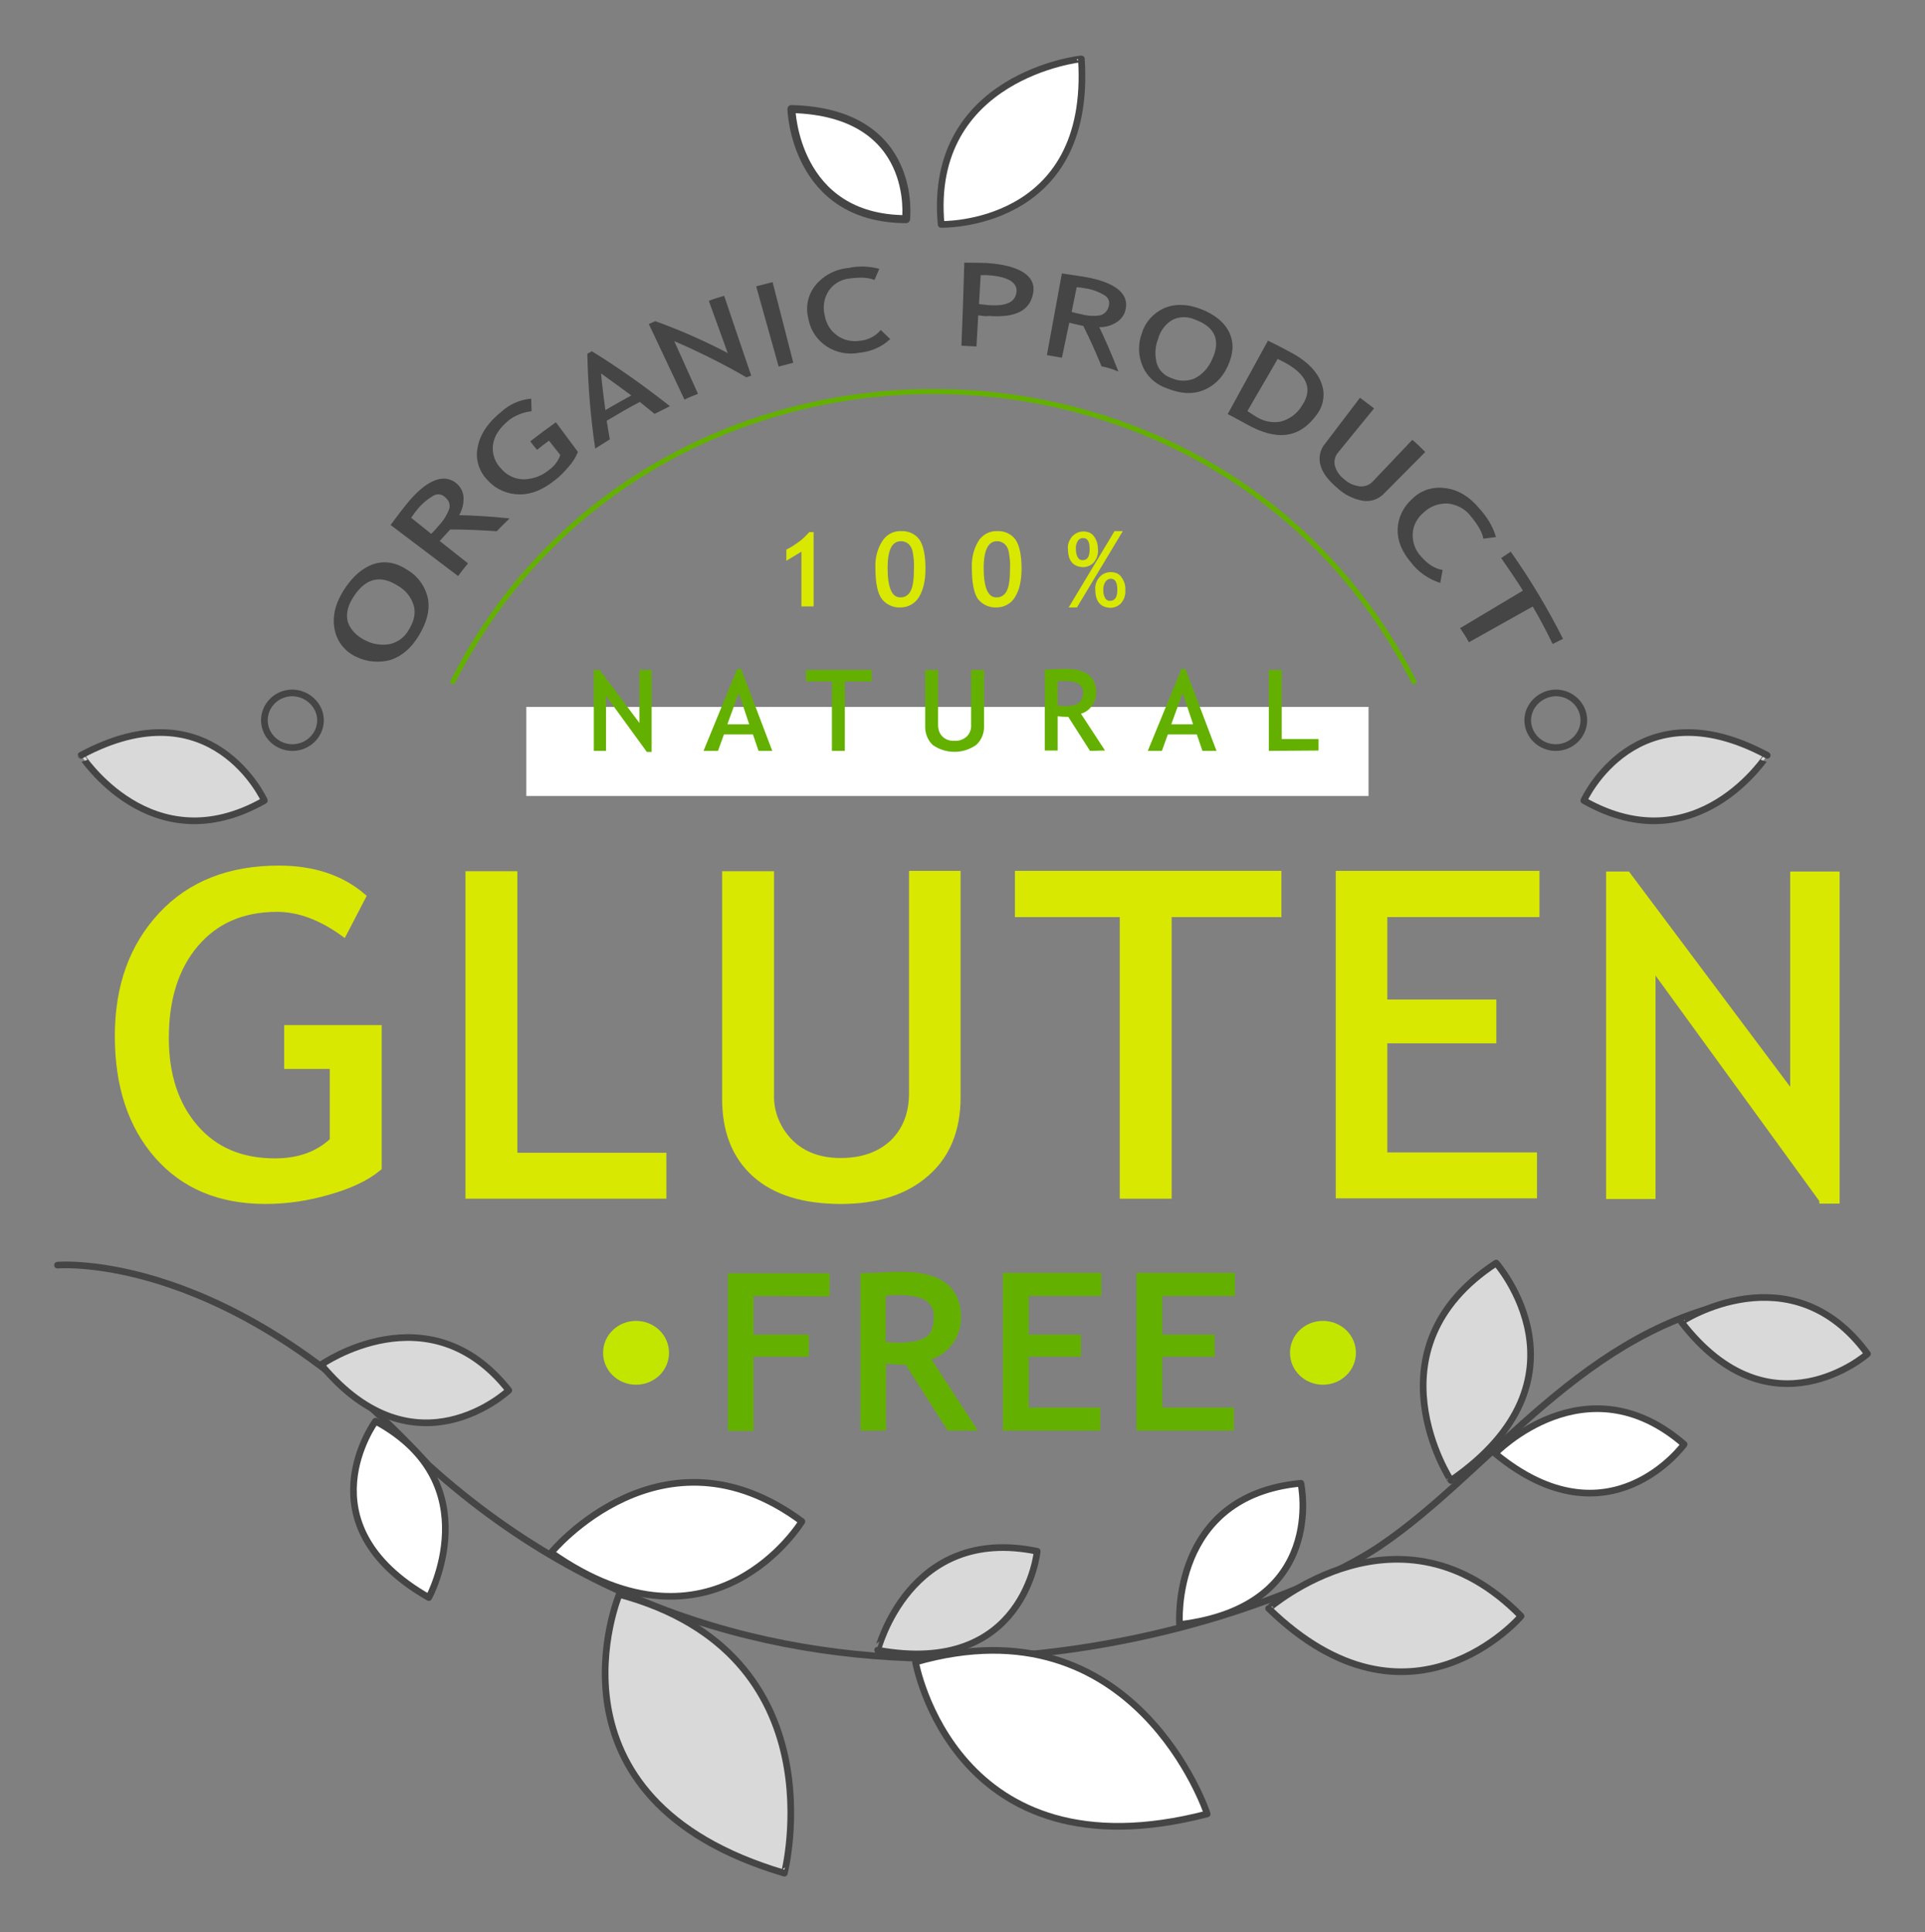 <?xml version="1.0" encoding="utf-8"?>
<!-- Generator: Adobe Illustrator 24.3.0, SVG Export Plug-In . SVG Version: 6.00 Build 0)  -->
<svg version="1.1" id="Layer_1" xmlns="http://www.w3.org/2000/svg" xmlns:xlink="http://www.w3.org/1999/xlink" x="0px" y="0px"
	 viewBox="0 0 549 551" style="enable-background:new 0 0 549 551;" xml:space="preserve">
<rect x="0" y="0" width="549" height="551" fill="#808080" stroke="none"/>
<style type="text/css">
	.st0{fill:#D9E800;stroke:#D9E800;stroke-width:1.9;stroke-miterlimit:10;}
	.st1{fill:#64B000;stroke:#64B000;stroke-width:1.18;stroke-miterlimit:10;}
	.st2{fill:#FFFFFF;}
	.st3{fill:#64B000;stroke:#64B000;stroke-width:0.48;stroke-miterlimit:10;}
	.st4{fill:#D9E800;stroke:#D9E800;stroke-width:0.48;stroke-miterlimit:10;}
	.st5{fill:#454545;stroke:#454545;stroke-width:0.39;stroke-miterlimit:10;}
	.st6{fill:none;stroke:#64B000;stroke-width:1.43;stroke-miterlimit:10;}
	.st7{fill:#FFFFFF;stroke:#454545;stroke-width:1.9;stroke-linecap:round;stroke-linejoin:round;}
	.st8{fill:#FFFFFF;stroke:#454545;stroke-width:2.28;stroke-linecap:round;stroke-linejoin:round;}
	.st9{fill:#D9D9D9;stroke:#454545;stroke-width:1.9;stroke-linecap:round;stroke-linejoin:round;}
	.st10{fill:none;stroke:#454545;stroke-width:1.9;stroke-linecap:round;stroke-linejoin:round;}
	.st11{fill:#C3E600;stroke:#C3E600;stroke-miterlimit:10;}
</style>
<g>
	<path class="st0" d="M103.4,255.7L98,266.1c-6.5-4.7-12.8-7-19-7c-9.9,0-17.6,3.4-23.3,10.1s-8.5,15.7-8.5,26.8
		c0,10.6,2.8,19.1,8.4,25.6c5.6,6.5,13.2,9.7,22.8,9.7c6.9,0,12.4-2,16.6-6v-21.4H82v-10.6h25.9V333c-3.4,2.8-8.2,5.1-14.3,6.8
		c-5.8,1.7-11.8,2.6-17.9,2.6c-13,0-23.2-4.3-30.7-12.8s-11.3-19.9-11.3-34.1c0-14.2,4.1-25.6,12.4-34.5
		c8.2-8.8,19.4-13.2,33.4-13.2C89.2,247.8,97.2,250.4,103.4,255.7z"/>
	<path class="st0" d="M133.7,340.9v-91.5h12.9v80.3h42.5v11.2H133.7z"/>
	<path class="st0" d="M206.9,249.4h12.9V312c-0.2,5.1,1.8,10.1,5.5,13.8c3.6,3.6,8.5,5.4,14.4,5.4c6.3,0,11.3-1.8,15-5.3
		c3.6-3.5,5.5-8.2,5.5-14.2v-62.4H273V313c0,9.2-3,16.5-8.9,21.6c-5.9,5.2-14,7.8-24.3,7.8c-10.5,0-18.7-2.5-24.4-7.6
		c-5.7-5.1-8.6-12.4-8.5-21.9V249.4z"/>
	<path class="st0" d="M333.2,260.6v80.3h-12.9v-80.3h-29.9v-11.3h74.1v11.3H333.2z"/>
	<path class="st0" d="M394.7,260.6V286h31.1v10.6h-31.1v33h42.7v11.2h-55.5v-91.5h56.2v11.3L394.7,260.6z"/>
	<path class="st0" d="M519.8,342.2l-48.6-66.9v65.7h-12.2v-91.5h5.1l47.4,63.3v-63.3h12.2v92.8H519.8z"/>
	<path class="st1" d="M214.3,369v12.2h15.8v5.1h-15.8v21.2h-6.1v-43.8h27.8v5.4L214.3,369z"/>
	<path class="st1" d="M270.6,407.4l-12-18.8c-1.4,0-3.5-0.1-6.5-0.3v19.1h-6.1v-43.7c0.2,0,1.8-0.1,4.8-0.2c3-0.2,5.1-0.2,6.5-0.2
		c10.8,0,16.2,4.2,16.2,12.5c0,2.7-0.9,5.3-2.6,7.4c-1.5,2-3.7,3.5-6.2,4.1l13.1,20.1L270.6,407.4z M252,369v14.2
		c1.4,0.2,2.9,0.3,4.3,0.3c3.7,0,6.4-0.6,8.1-1.7c1.7-1.1,2.5-3.2,2.5-6.2c0.2-2.1-0.9-4.1-2.7-5.3c-1.8-1.1-4.7-1.6-8.5-1.6
		C255,368.7,253.8,368.8,252,369z"/>
	<path class="st1" d="M292.8,369v12.2h14.9v5.1h-14.9V402h20.4v5.4h-26.6v-43.8h26.9v5.4L292.8,369z"/>
	<path class="st1" d="M330.9,369v12.2h14.9v5.1h-14.9V402h20.4v5.4h-26.6v-43.8h26.9v5.4L330.9,369z"/>
	<rect x="150.1" y="201.6" class="st2" width="240.2" height="25.4"/>
	<path class="st3" d="M184.6,214.2l-12-16.5v16.2h-3v-22.6h1.3l11.7,15.6v-15.6h3v22.9L184.6,214.2z"/>
	<path class="st3" d="M216.5,213.9l-1.6-4.7h-8.6l-1.7,4.7h-3.6l9.4-22.9h0.8l8.7,22.9H216.5z M210.7,196.9l-3.6,9.9h6.9
		L210.7,196.9z"/>
	<path class="st3" d="M240.7,194.1v19.8h-3.2v-19.8h-7.4v-2.8h18.3v2.8H240.7z"/>
	<path class="st3" d="M264.1,191.3h3.2v15.5c0,1.3,0.4,2.5,1.3,3.4c0.9,0.9,2.2,1.4,3.6,1.3c1.4,0.1,2.7-0.4,3.7-1.3
		c0.9-0.9,1.4-2.2,1.3-3.5v-15.4h3.2V207c0.1,2-0.7,4-2.2,5.3c-3.6,2.5-8.4,2.5-12,0c-1.5-1.4-2.2-3.4-2.1-5.4V191.3z"/>
	<path class="st3" d="M311,213.9l-6.2-9.7c-0.7,0-1.8,0-3.4-0.2v9.8h-3.2v-22.6l2.5-0.1c1.5-0.1,2.6-0.1,3.3-0.1
		c5.6,0,8.4,2.2,8.4,6.5c0,1.4-0.5,2.7-1.3,3.8c-0.8,1.1-1.9,1.8-3.2,2.1l6.8,10.4L311,213.9z M301.4,194.1v7.3
		c0.7,0.1,1.5,0.2,2.2,0.2c1.4,0.1,2.9-0.2,4.2-0.9c0.9-0.8,1.4-2,1.3-3.2c0.1-1.1-0.4-2.1-1.4-2.7c-1.4-0.7-2.9-0.9-4.4-0.8
		C303,193.9,302.4,194,301.4,194.1L301.4,194.1z"/>
	<path class="st3" d="M343.1,213.9l-1.6-4.7h-8.6l-1.7,4.7h-3.5l9.4-22.9h0.8l8.7,22.9H343.1z M337.3,196.9l-3.6,9.9h6.9
		L337.3,196.9z"/>
	<path class="st3" d="M362.1,213.9v-22.6h3.2V211h10.5v2.8L362.1,213.9z"/>
	<path class="st4" d="M228.8,172.7v-15.8l-4.3,2.6v-2.6c1.2-0.6,2.4-1.4,3.5-2.2c1.1-0.8,2-1.7,2.9-2.7h0.9v20.7H228.8z"/>
	<path class="st4" d="M249.9,161.8c-0.1-2.5,0.5-5.1,1.9-7.3c1.1-1.8,3.1-2.9,5.2-2.8c2-0.1,3.9,0.8,5,2.3c1.1,1.6,1.7,4.3,1.7,8.2
		c0,3.3-0.6,6-1.8,7.9c-1,1.8-3,2.9-5.1,2.9c-2,0.1-3.9-0.8-5.1-2.3C250.5,169.1,249.9,166.2,249.9,161.8z M252.9,162
		c0,5.7,1.3,8.6,3.8,8.6c1.4,0.1,2.6-0.7,3.2-1.9c0.7-1.3,1-3.5,1-6.7c0.1-1.6-0.1-3.2-0.4-4.8c-0.2-0.9-0.6-1.7-1.3-2.3
		c-0.6-0.5-1.4-0.8-2.2-0.8C254.2,154.1,252.9,156.7,252.9,162z"/>
	<path class="st4" d="M277.4,161.8c-0.1-2.5,0.5-5.1,1.8-7.3c1.1-1.8,3.1-2.9,5.2-2.8c2-0.1,3.9,0.8,5,2.3c1.1,1.6,1.7,4.3,1.7,8.2
		c0,3.3-0.6,6-1.8,7.9c-1,1.8-3,2.9-5.1,2.9c-2,0.1-3.9-0.8-5.1-2.3C278,169.1,277.4,166.2,277.4,161.8z M280.3,162
		c0,5.7,1.3,8.6,3.8,8.6c1.4,0.1,2.6-0.7,3.2-1.9c0.7-1.3,1-3.5,1-6.7c0.1-1.6-0.1-3.2-0.4-4.8c-0.2-0.9-0.6-1.7-1.3-2.3
		c-0.6-0.5-1.4-0.8-2.2-0.8C281.7,154.1,280.3,156.7,280.3,162z"/>
	<path class="st4" d="M304.8,156.4c-0.1-1.2,0.4-2.4,1.2-3.3c0.8-0.8,1.8-1.3,3-1.3c1.1,0,2.2,0.4,2.8,1.3c0.8,1.1,1.1,2.3,1.1,3.6
		c0.1,1.3-0.3,2.5-1.1,3.5c-0.7,0.8-1.8,1.3-2.9,1.3C306.1,161.4,304.8,159.7,304.8,156.4z M307,173h-1.8l12.8-21.3h1.8L307,173z
		 M306.6,156.5c0,0.9,0.1,1.8,0.6,2.6c0.3,0.6,0.9,0.9,1.5,0.9c1.6,0,2.3-1.1,2.3-3.4c0-2.3-0.7-3.4-2.1-3.4c-0.7,0-1.3,0.3-1.7,0.9
		C306.8,154.8,306.5,155.6,306.6,156.5z M312.6,168c-0.1-1.2,0.4-2.4,1.2-3.3c0.7-0.8,1.8-1.3,3-1.3c1.1,0,2.2,0.4,2.8,1.3
		c0.8,1.1,1.2,2.3,1.1,3.6c0.1,1.3-0.3,2.5-1.1,3.5c-0.7,0.8-1.8,1.3-2.9,1.3C313.9,173,312.6,171.3,312.6,168z M314.4,168.1
		c0,0.9,0.1,1.8,0.6,2.6c0.3,0.6,0.9,0.9,1.5,0.9c1.6,0,2.4-1.1,2.4-3.4c0-2.2-0.7-3.4-2.1-3.4c-0.7,0-1.3,0.4-1.7,0.9
		C314.6,166.5,314.4,167.3,314.4,168.1L314.4,168.1z"/>
	<path class="st5" d="M101.6,187.1c-3-1.4-5.2-4.1-5.9-7.3c-0.8-3.4-0.1-7.1,2.2-10.9c2.6-4.3,5.7-6.9,8.9-7.9
		c3.2-1,6.4-0.3,9.6,1.9c2.9,1.8,4.9,4.8,5.5,8.1c0.5,3.2-0.4,6.5-2.7,10.3c-2.1,3.4-4.6,5.6-7.8,6.7
		C108.1,188.9,104.6,188.6,101.6,187.1z M103.9,182.7c2.2,1.2,4.7,1.6,7.2,1.2c2.4-0.5,4.4-2,5.6-4.1c1.6-2.6,2.1-4.9,1.5-7.1
		c-0.7-2.4-2.3-4.5-4.6-5.8c-5.1-3.3-9.6-2.3-13.2,3.6c-1.6,2.6-2,5-1.3,7.2C99.9,179.8,101.7,181.6,103.9,182.7z"/>
	<path class="st5" d="M141.6,151.3c-4.4-0.3-8.8-0.5-13.3-0.5c-0.6,0.7-1.7,1.9-3.2,3.5l8.1,6.4c-0.9,1.1-1.8,2.2-2.6,3.3
		l-18.9-14.3c0.1-0.1,0.8-1.1,2.2-3c1.4-1.8,2.4-3.1,3.1-3.9c5.5-6.3,10.1-7.6,13.4-4.5c1.1,1.1,1.7,2.6,1.6,4.1
		c0,1.7-0.5,3.3-1.4,4.7c4.8,0.1,9.6,0.4,14.3,0.9C143.9,149,142.7,150.1,141.6,151.3z M117,147.7l6,4.8c0.8-0.8,1.5-1.5,2.1-2.3
		c1.4-1.4,2.5-3.1,3.2-5c0.4-1.3-0.1-2.7-1.3-3.6c-0.9-0.9-2.4-1.1-3.5-0.4c-1.9,1.1-3.6,2.6-4.9,4.3
		C118.3,145.8,117.8,146.6,117,147.7L117,147.7z"/>
	<path class="st5" d="M151.3,113.9c0,1.1,0.1,2.1,0.1,3.2c-2.3,0.3-4.6,1.2-6.4,2.6c-2.7,2.2-4.3,4.6-4.6,7.2
		c-0.3,2.6,0.6,5.2,2.5,7c1.6,1.9,4,3,6.6,3c2.7-0.1,5.3-1.1,7.3-2.8c1.5-1.1,2.7-2.7,3.2-4.4c-1.1-1.4-2.3-2.9-3.4-4.3
		c-1.2,0.9-2.3,1.7-3.4,2.6c-0.6-0.7-1.2-1.4-1.7-2.1c2.3-1.8,4.6-3.5,7-5.2l6.1,8.2c-0.6,1.5-1.5,2.9-2.6,4.1
		c-1.2,1.4-2.5,2.8-4,3.9c-3.2,2.5-6.3,3.9-9.7,3.9c-3.4,0-6.6-1.3-8.9-3.8c-2.5-2.4-3.7-5.9-3-9.3c0.6-3.6,2.9-7.1,6.8-10.2
		C145.4,115.5,148.3,114.2,151.3,113.9z"/>
	<path class="st5" d="M186.7,117.8c-1.4-1.1-2.8-2.3-4.2-3.4c-3.3,1.7-6.5,3.6-9.7,5.5c0.3,1.8,0.6,3.5,0.9,5.3
		c-1.3,0.8-2.5,1.6-3.8,2.4c-1.3-8.8-2-17.7-2.2-26.6c0.4-0.2,0.7-0.4,1.1-0.6c7.6,4.7,14.9,9.9,21.9,15.4
		C189.4,116.5,188.1,117.1,186.7,117.8z M171.2,106.1c0.3,3.8,0.8,7.5,1.3,11.2c2.6-1.6,5.2-3,7.9-4.5
		C177.4,110.6,174.3,108.3,171.2,106.1z"/>
	<path class="st5" d="M212.9,107.4c-6.7-3.9-13.8-7.4-21-10.5c2.3,5.1,4.6,10.2,6.9,15.3c-1.2,0.5-2.3,0.9-3.5,1.5l-10-21.2l1.6-0.7
		c7.2,2.6,14.2,5.7,21,9.3c-1.8-5.1-3.7-10.1-5.5-15.2c1.3-0.5,2.7-0.9,4-1.3c2.5,7.5,5.1,15,7.6,22.4L212.9,107.4z"/>
	<path class="st5" d="M222.2,104.3c-2.1-7.5-4.2-15-6.3-22.5c1.4-0.4,2.9-0.7,4.3-1.1c1.9,7.5,3.9,15.1,5.8,22.6
		C224.7,103.7,223.4,104,222.2,104.3z"/>
	<path class="st5" d="M250.5,76.8c-0.4,0.9-0.8,1.9-1.2,2.8c-1.5-0.6-3.7-0.8-6.8-0.4c-2.5,0.2-4.9,1.5-6.3,3.6
		c-1.4,2.1-1.8,4.7-1.2,7.1c0.4,2.4,1.6,4.5,3.6,5.9c1.9,1.4,4.2,1.9,6.5,1.6c2.4-0.2,4.5-1.2,6.1-3l2.4,2.3
		c-2.3,2.1-5.3,3.4-8.5,3.7c-6.6,1.3-13-2.8-14.3-9.2c0-0.2-0.1-0.4-0.1-0.5c-0.8-3.2-0.1-6.6,2-9.2c2.3-2.8,5.7-4.6,9.4-4.9
		C244.8,76,247.7,76.1,250.5,76.8z"/>
	<path class="st5" d="M278.8,89.7c-0.2,3-0.3,6-0.5,8.9c-1.3-0.1-2.6-0.1-3.9-0.2c0.3-7.8,0.6-15.5,0.8-23.3c3.4,0,5.4,0.1,6.1,0.1
		c9.5,0.6,13.9,3.7,13.2,8.1c-0.8,5.2-5,7.2-12.7,6.6C281.4,90.1,280.4,89.9,278.8,89.7z M279.5,78.3c-0.2,2.8-0.3,5.7-0.5,8.6
		l2.8,0.3c5.2,0.4,7.9-0.8,8.3-3.9c0.3-2.8-2.4-4.6-8.2-5C281.1,78.2,280.3,78.3,279.5,78.3z"/>
	<path class="st5" d="M314.3,104.3c-1.6-3.9-3.3-7.7-5.2-11.5c-0.9-0.2-2.3-0.5-4.3-1c-0.7,3.3-1.4,6.6-2.1,10
		c-1.3-0.2-2.6-0.5-3.9-0.7c1.4-7.6,2.8-15.3,4.2-22.9l3.4,0.5c2.1,0.3,3.7,0.6,4.7,0.8c7.7,1.7,10.9,4.9,9.6,9.2
		c-0.4,1.4-1.5,2.6-2.8,3.3c-1.4,0.8-3.1,1.2-4.7,1.1c2,4.2,3.8,8.3,5.4,12.5C317.2,105,315.7,104.6,314.3,104.3z M306.9,81.7
		l-1.5,7.4c1,0.3,1.9,0.5,2.9,0.7c1.8,0.5,3.8,0.6,5.6,0.3c1.3-0.4,2.3-1.5,2.5-2.8c0.4-1.2-0.1-2.5-1.2-3.2
		c-1.8-1.1-3.7-1.8-5.8-2.1C309,81.9,308.2,81.8,306.9,81.7L306.9,81.7z"/>
	<path class="st5" d="M325.8,95.2c0.9-3.1,3.1-5.6,6-7c3-1.4,6.5-1.4,10.3,0c4.3,1.6,7.1,4,8.4,6.9c1.3,2.9,1,6-0.6,9.4
		s-4.1,5.6-7,6.7c-2.9,1.1-6.2,0.9-9.9-0.6c-3.1-1-5.6-3.2-6.9-6.1C324.8,101.5,324.7,98.2,325.8,95.2z M330.1,96.6
		c-0.9,2.2-1,4.7-0.4,7c0.6,2.1,2.2,3.7,4.3,4.4c2.2,1,4.6,1,6.8,0.1c2.3-1.2,4-3.1,5-5.4c2.6-5.4,1.1-9.5-4.8-11.7
		c-2.2-1-4.7-1-6.8,0.1C332.2,92.3,330.7,94.3,330.1,96.6z"/>
	<path class="st5" d="M355.6,120.8c-1.7-0.9-3.4-1.9-5.2-2.8c3.8-6.9,7.5-13.7,11.3-20.6c3.9,1.9,6.2,3.2,7.3,3.8
		c4,2.3,6.6,5.1,7.7,8.2c1.1,2.9,0.6,6.2-1.3,8.7C370.4,125,364,125.5,355.6,120.8z M364.3,102.1c-2.9,5.1-5.9,10.1-8.8,15.2
		c0.7,0.5,1.7,1.1,2.8,1.8c2.1,1.3,4.7,1.8,7.1,1.3c2.5-0.7,4.7-2.3,6-4.5c3.2-4.6,1.8-8.8-4.2-12.3
		C366.9,103.4,365.9,102.9,364.3,102.1L364.3,102.1z"/>
	<path class="st5" d="M387.9,113.7c1.2,0.9,2.4,1.8,3.7,2.8L381.4,129c-0.9,1.1-1.2,2.5-0.9,3.8c0.4,1.6,1.4,3,2.7,4
		c1.3,1.2,2.9,1.9,4.6,2.1c1.5,0.1,2.9-0.4,3.9-1.5l11.1-11.7c1.2,1,2.3,2.1,3.4,3.2l-11.6,11.7c-1.5,1.6-3.8,2.4-6,2
		c-2.7-0.5-5.2-1.8-7.1-3.6c-2.5-2.1-4.1-4.2-4.7-6.3c-0.6-2.1-0.2-4.4,1.3-6.1L387.9,113.7z"/>
	<path class="st5" d="M426.4,153l-3.2,0.4c-0.3-1.6-1.5-3.8-3.5-6.2c-1.6-2.2-4.1-3.5-6.8-3.8c-2.6-0.1-5.1,0.8-7,2.6
		c-1.9,1.6-3.1,3.8-3.2,6.2c-0.1,2.4,0.7,4.8,2.4,6.6c1.9,2.2,3.9,3.5,6.1,3.9c-0.2,1.1-0.4,2.2-0.6,3.3c-3.2-1.1-6.1-3.1-8.1-5.8
		c-2.6-3.1-3.8-6.1-3.7-9.3c0.1-3.2,1.6-6.3,4.1-8.5c2.4-2.4,5.8-3.5,9.2-3c3.6,0.4,6.9,2.4,9.7,5.8
		C423.9,147.5,425.5,150.1,426.4,153z"/>
	<path class="st5" d="M437.2,172.7L419,182.9c-0.7-1.3-1.5-2.5-2.3-3.7l17.9-10.7c-2-3.2-4.1-6.3-6.2-9.3l2.4-1.6
		c5.5,7.8,10.4,16,14.7,24.5l-2.6,1.3C441.1,179.7,439.2,176.1,437.2,172.7z"/>
	<path class="st6" d="M128.9,194.9c55.9-111,218.7-111,274.6,0"/>
	<path class="st7" d="M268.4,64c0,0,43.2,1.1,40-47.2C308.4,16.7,264.5,21.6,268.4,64z"/>
	<path class="st8" d="M258.4,62.5c0,0,3.7-30.5-32.7-31.4C225.7,31,226.5,62.4,258.4,62.5z"/>
	<path class="st9" d="M75.4,228.3c0,0-14.9-33-52.3-12.9C23.1,215.3,43.1,246.7,75.4,228.3z"/>
	<path class="st10" d="M91.4,205.4c0,4.3-3.6,7.8-8,7.8s-8-3.5-8-7.8s3.6-7.8,8-7.8l0,0C87.8,197.7,91.4,201.2,91.4,205.4z"/>
	<path class="st9" d="M451.7,228.3c0,0,14.9-33,52.3-12.9C504,215.3,484.1,246.7,451.7,228.3z"/>
	<path class="st10" d="M435.7,205.4c0,4.3,3.6,7.8,8,7.8c4.4,0,8-3.5,8-7.8c0-4.3-3.6-7.8-8-7.8c0,0,0,0,0,0
		C439.3,197.7,435.7,201.2,435.7,205.4z"/>
	<path class="st10" d="M16.4,360.8c0,0,49.7-4.5,105.8,57c102.4,92.5,237.5,45.8,271.2,23.2c32.1-21.6,58.4-62.8,105.3-70.4"/>
	<path class="st7" d="M107.1,405.3c0,0-21.6,29.3,15.2,50.3C122.3,455.6,139.9,423,107.1,405.3z"/>
	<path class="st9" d="M176.6,454.7c0,0-24.4,58.4,47.1,79.5C223.7,534.2,239.8,471.7,176.6,454.7z"/>
	<path class="st7" d="M261.1,474c0,0,11,62.1,83.2,43.3C344.3,517.2,323.9,455.9,261.1,474z"/>
	<path class="st9" d="M145.1,396.5c0,0-26.6,25.1-53.5-7.3C91.6,389.2,122.3,367.6,145.1,396.5z"/>
	<path class="st9" d="M295.8,442.4c0,0-3.4,35.9-45.5,28.2C250.4,470.6,259.2,434.8,295.8,442.4z"/>
	<path class="st9" d="M426.7,360.2c0,0,29.1,33-12.9,62C413.8,422.3,389.2,384.7,426.7,360.2z"/>
	<path class="st7" d="M371,423c0,0,7.8,35.2-34.6,40.3C336.4,463.2,333.7,426.5,371,423z"/>
	<path class="st7" d="M480.3,411.9c0,0-21.3,29.5-53.9,2.6C426.4,414.5,452.3,387.6,480.3,411.9z"/>
	<path class="st9" d="M532.6,386.1c0,0-27.5,24.2-53.1-9.1C479.4,376.9,510.9,356.4,532.6,386.1z"/>
	<path class="st7" d="M228.7,433.9c0,0-25.2,41.4-71.5,8.9C157.2,442.7,188.9,404.4,228.7,433.9z"/>
	<path class="st9" d="M433.8,460.9c0,0-31.6,37.1-72-2.2C361.8,458.8,399.3,425.7,433.8,460.9z"/>
	<path class="st11" d="M190.3,385.8c0,4.8-4,8.6-8.9,8.6c-4.9,0-8.9-3.8-8.9-8.6c0-4.8,4-8.6,8.9-8.6c0,0,0,0,0,0
		C186.3,377.2,190.3,381,190.3,385.8z"/>
	<path class="st11" d="M386.2,385.8c0,4.8-4,8.6-8.9,8.6c-4.9,0-8.9-3.8-8.9-8.6c0-4.8,4-8.6,8.9-8.6c0,0,0,0,0,0
		C382.2,377.2,386.2,381,386.2,385.8z"/>
</g>
</svg>
